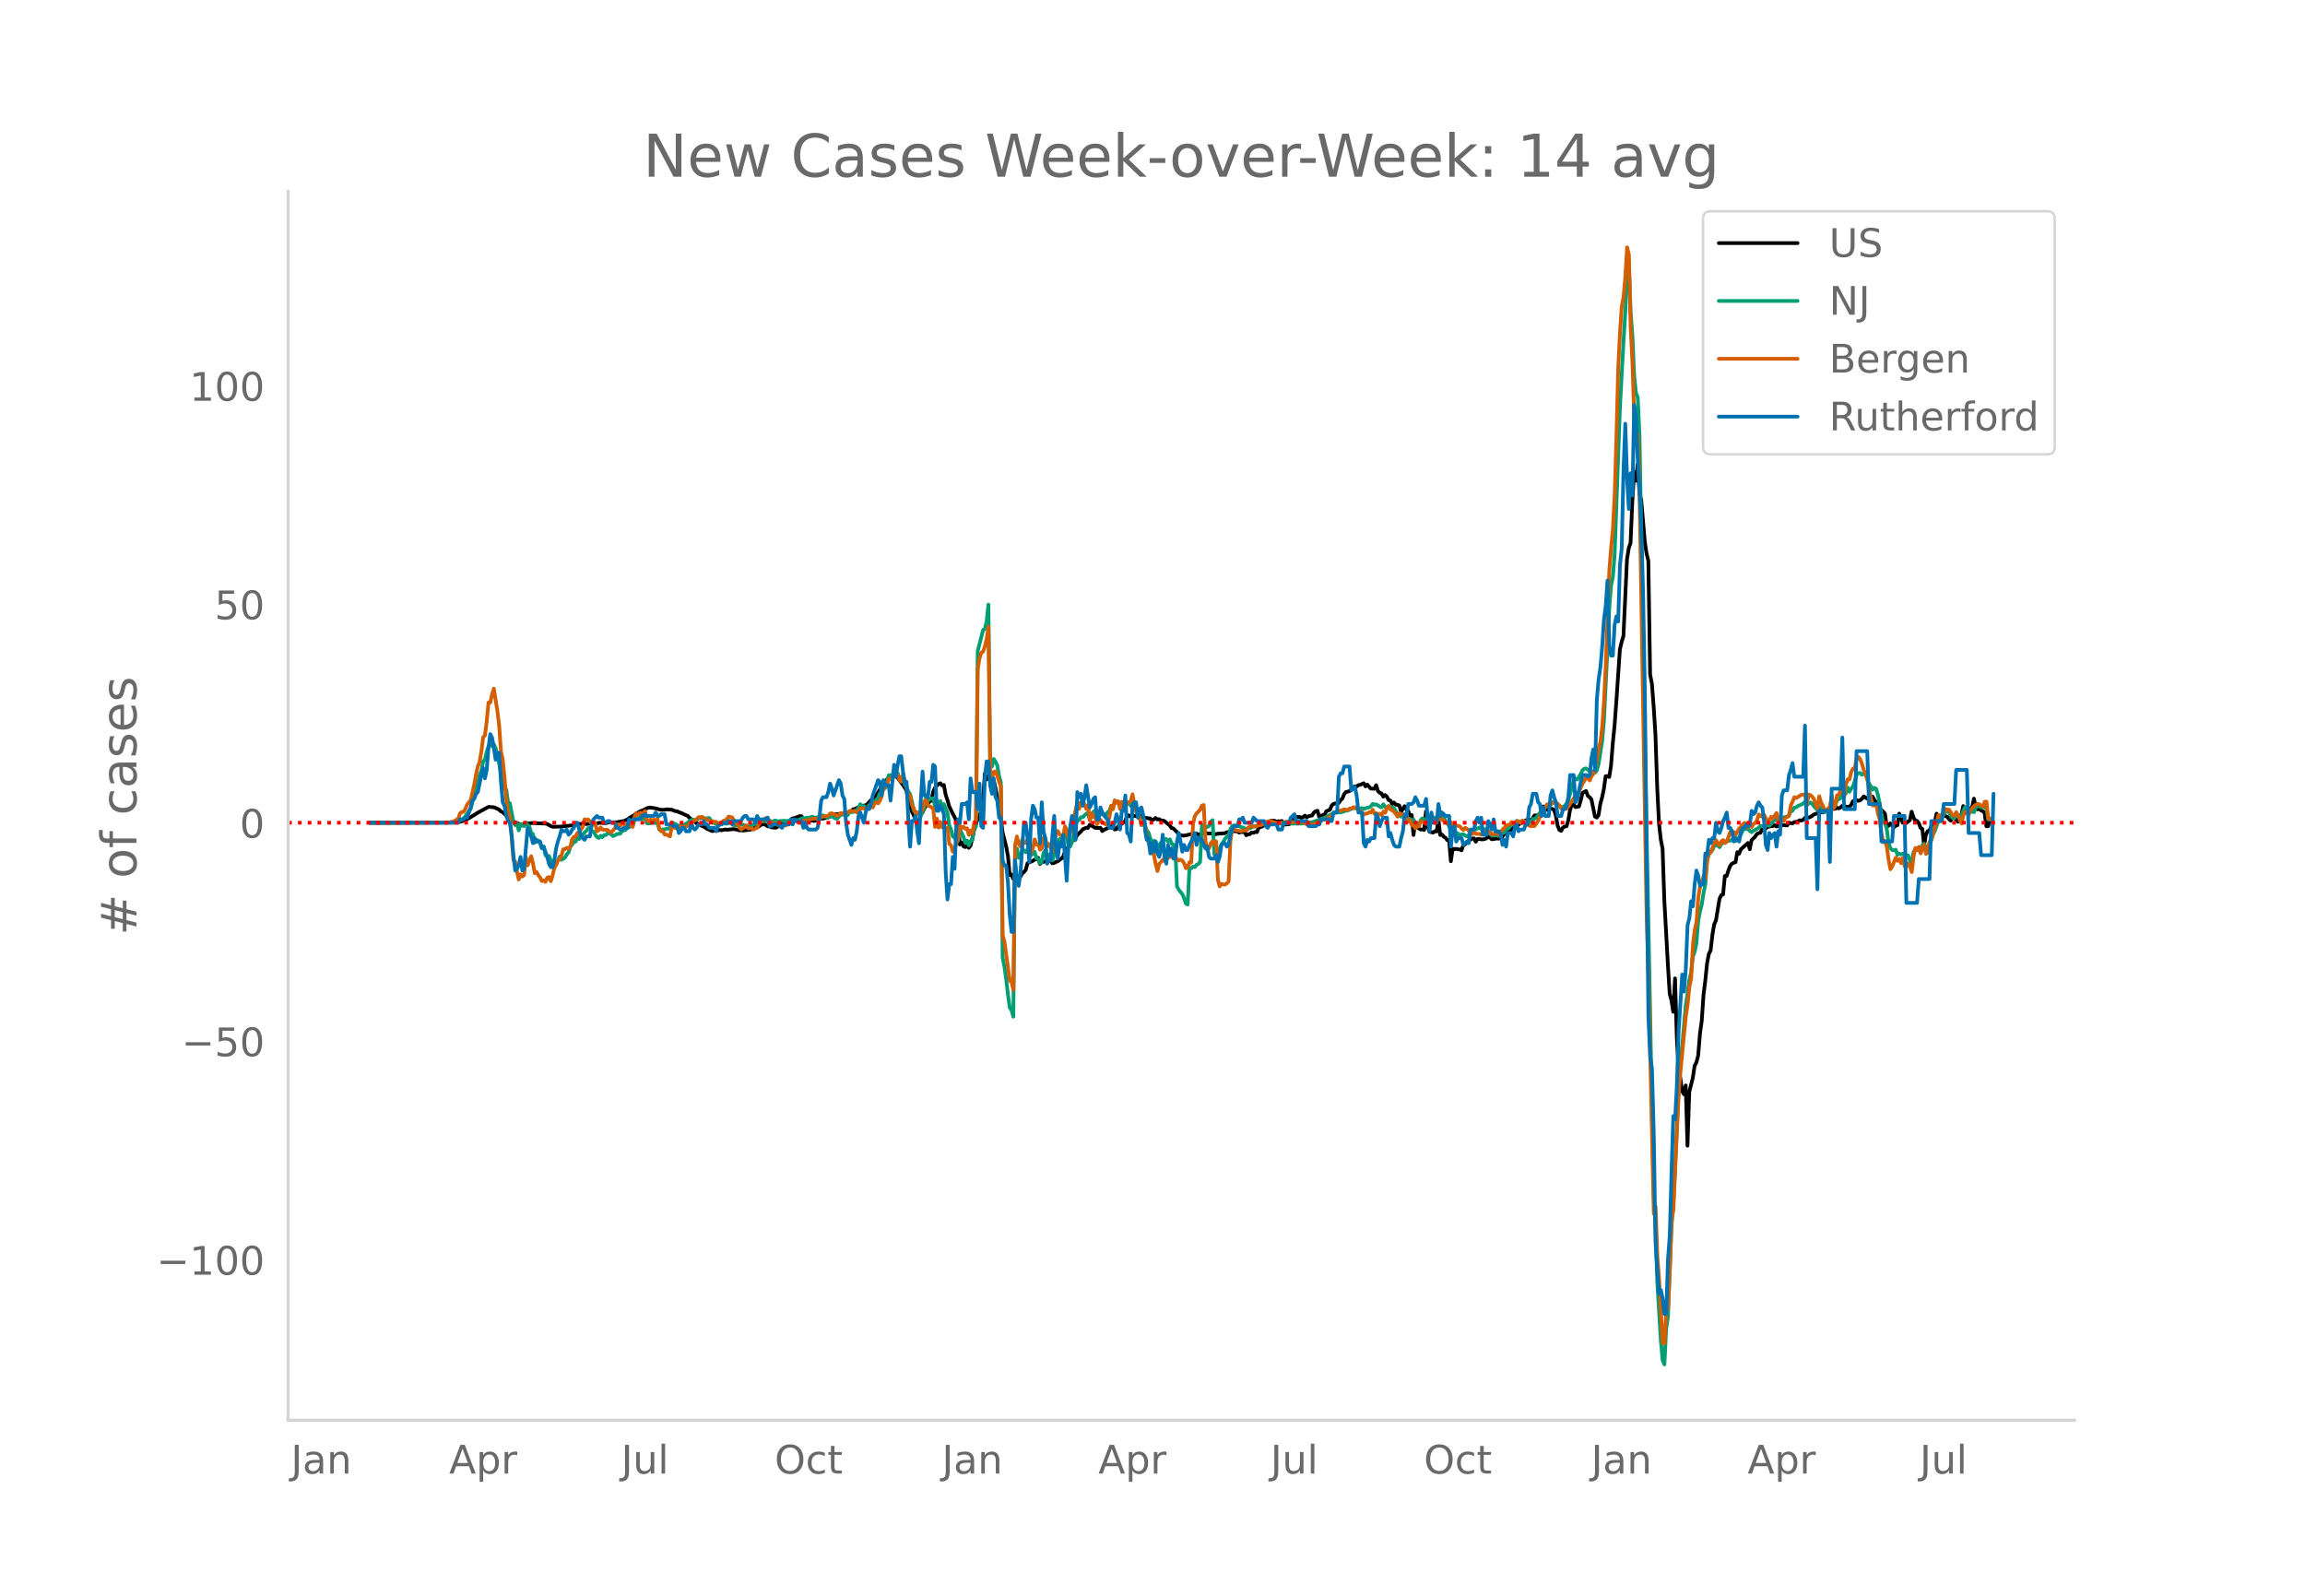 <svg height="864" viewBox="0 0 936 648" width="1248" xmlns="http://www.w3.org/2000/svg" xmlns:xlink="http://www.w3.org/1999/xlink"><defs><style>*{stroke-linecap:butt;stroke-linejoin:round}</style></defs><g id="figure_1"><path d="M0 648h936V0H0z" style="fill:#fff" id="patch_1"/><g id="axes_1"><path d="M117 576.72h725.4V77.76H117z" style="fill:none" id="patch_2"/><path clip-path="url(#p337c9a3e71)" d="m149.973 334.1 33.948-.116 2.166-.154 1.445-.33 1.445-.52 2.166-1.163 2.89-1.824 4.333-2.34 2.167.156 1.445.59.722.408.722.692.723.326 4.334 3.788 2.166.917.723.235.722.11.722-.158.723-.363 1.444-.032.722-.107 5.779.212.722.156 1.445.856.722.28 3.611-.058.723-.144.722.027.722-.21.723.015.722-.153.722-.026 2.89-.6 2.889.046 1.444-.164.722.054.723-.124 1.444.013.723-.255.722-.02 1.445.155.722-.004 1.444-.463.723.153 1.444-.062.723.035 2.166-.444.723-.046 1.444-.65 1.445-1.012 1.445-.772.722-.692.722-.288.722-.487 1.445-.555 1.445-.761.722-.243.722-.039 1.445.175 2.889.723 1.445-.013.722-.202 2.167.174 1.444.575.723.03.722.368 1.444.544 1.445.714.722.247.723.815 1.444 1.105.723.458.722.65.722.276.722.451 1.445.692.722.357.723.558.722.222.722.407.722.228.723-.222 1.444-.09.723-.137.722.093 1.445-.317.722.113 2.889-.258 1.445.256.722.29.722-.124.722.15 2.89-.313 1.444-.509.723-.578.722.062.722-.34.722-.618.723-.13.722-.246 1.445.975.722.055.722.306 1.445.185.722-.086.722-.604.723-.21.722-.726.722-.25.723.164 1.444-.445.722-1.135.723-.512.722-.054 2.167-.869.722.093.722 1.132 1.445.363.722.233.723.09.722-.092.722.202.723-.27.722-.038 1.444-.724.723.012.722-.115.722-.339 1.445-.325 1.444-.544.723-.483.722.154.722-.206.723.294.722-.272.722.254.723.008.722-.365.722-.848.722-.082.723-.91.722-.088.722-.418.723-.253 1.444-.293.722-.44.723-.075.722-.456 1.445-1.65 2.167-1.985.722-1.052.722-1.296.722-.662.723-1.034.722-1.317.722-1.06 1.445-1.315 1.444-.273.723.264.722.602 1.445 2.025.722.903 1.445 2.224.722 4.897.722 1.61.722 2.071.723 1.408.722 1.856.722.6.723.34.722-3.51.722-.315.722-1.599.723-1.166 1.444-1.663.723-.395.722-3.553.722-1.628.723-.863.722-.656.722-.321.722.885.723-.175.722 3.95.722 2.118.723 2.623 1.444 2.948 1.445 2.804.722 1.996.722 7.7.723-.816.722 1.55.722.342.723-.616.722.924.722-.967.722-2.92.723-3.414 1.444-4.486.723-1.371.722-1.703.722-3.61.722-11.732.723 2.42.722-1.327.722.502.723.172.722 1.074.722 3.025.723 4.141.722 4.807.722 3.394.722 5.716 1.445 5.71.722 3.798.723 7.794.722-.21.722 1.813.722-1.582.723 1.208.722.119.722-.638.723-1.312.722-.602.722-.862.723-2.721 2.166-.943.723-.508.722-.21.722-.537.723 2.484.722-.674 1.444-.34.723.113.722-.534.722.294.723.888.722-.137.722-.416.723-.258 1.444-1.059.722-.692.723-2.049 2.167-3.15.722-1.165.722-.512.722-.742.723-1.35 1.444-1.344.723-.898 1.444-.688.723.086.722-1.298.722.352 1.445.905 1.444.07.723-.085.722 1.335.722-.498 2.167-1.007.722-.423.723-.272.722 1.555.722-.153.723-1.135 2.889-2.11.722-2.062.722-.264.723.49.722-.386 2.167.297.722-.32.722.096.723.61.722.208.722.034.723.219.722-.033.722.8.722-.382.723-.564.722.573.722-.104.723.553.722-.043.722.29 2.167 1.745.722 1.064.723.156 1.444 1.437.723.946.722.4 1.444.151 1.445-.3 2.167-.495.722.094.722-.137.723.297.722-.02.722-.368.723-.086 2.167.13 1.444.023.722.384 1.445-.315 2.89-.201.721-.38 1.445-.22.722-.285 2.167.143.723.493.722-.228 1.444-.027.723 1.315.722-.372.722-.049.723-.677.722.13.722-.356.723.07.722-1.847 1.444-.46.723-.61 1.444.068.723-.18.722-1.618 1.444.04.723.51.722-.358.722.162.723-.239.722 1.49 2.167-.186 1.444-.52.723-2.081.722-.371.722.081.723-.06.722.451.722-.404.722-.565.723.705.722-.488 1.445-.277.722-1.2.722-.5.723-.227.722 2.451.722-.44 1.445-.47.722-1.341 1.445-.59.722-1.746.722-.616.722-.207 1.445-.205.722-1.112.723-.67.722-1.776.722-.878 1.445-.347.722-.745.722-.94.723-.219.722.031.722-.573.723-.126 1.444-.656.722 1.271.723-.697 1.444 1.607 1.445.067.722-1.457.723 2.367.722.708.722.295.722 1.293.723-.663.722.634.722 1.385.723.227.722 1.426.722-.629.722.878.723.07.722.239.722 2.57 1.445-2.274.722 1.279.723.643.722 1.884.722-.213.722 8.113.723-5.213 1.444 2.559.723.443.722-.078.722.25.722-7.486.723 6.12.722 2.088 1.445.33.722-.519.722.072.723-4.886.722 6.318.722-.159.722.846.723.454.722.945.722.033.723 8.552.722-5.09.722.193.722-.156.723.187.722.063.722.34.723-2.117.722-.308 1.445-1.404.722-.543.722-.375.722-.113.723 1.377.722-1.144.722.016.723.185.722.005.722-.138.722-.29.723-.79.722.508.722.671 2.167-.33.723.087.722-1.256.722.356.722-1.055.723-.798.722-.61 1.445-.234 1.444-1.47.722-.395.723-.152.722-.552 1.445-.56.722-.709.722-.089.723-.243.722.878.722-1.397.722-1.153.723.01.722-.122.722-.695.723-.965.722-1.883.722.492.722.883.723-.176.722-.324.722.145.723.335.722 2.353.722 4.082.723 1.77.722.346.722-1.361.722-.348.723-.16.722-2.401.722-4.303.723-2.078.722-.11.722 1.125 1.445-.255.722-2.48.722-3.087 1.445-.725.722 2.007.723.527.722.896 1.444 6.978.723.391.722-.984.722-4.591.723-2.623.722-3.425.722-5.179.722-.037.723.368.722-4.459.722-9.082.723-7.275.722-9.621 1.445-21.378.722-3.066.722-2.348 1.445-31.201.722-4.502.722-2.135.723-17.023.722-11.643.722 3.42.722-6.736.723 11.864.722 2.671 1.445 16.958.722 4.855.722 2.875.723 46.237.722 3.735.722 9.397.722 11.402.723 21.688.722 14.328.722 6.45.723 3.666.722 21.298 1.444 25.95.723 11.689.722 2.79.722 4.553.723-13.583.722 24.057.722 12.786.723 3.743.722 5.205.722 1.256.722-3.582.723 24.482.722-21.841 1.445-5.725.722-4.88.722-1.37.722-2.755.723-8.82.722-5.233.722-10.59.723-5.727.722-7.051.722-3.885.723-1.443.722-6.301.722-4.23.722-1.623 1.445-8.794.722-1.5.723-.27.722-7.49.722.022.722-2.27.723-1.855.722-.92.722-.353.723-.228.722-4.09.722.663.723-1.784 2.889-2.6.722 2.554.722-3.626 1.445-1.45.722-1.1.722-.38.723-.145.722-1.616.722.508 1.445-1.29.722-.097.723-.217.722-.001.722-.39.722.557.723-.258.722-.086.722-.255 2.167.161.722-1.081 1.445.295.722-.556 1.445-.224.722-.496.723.07.722-.24.722-.84.722-.185.723.075.722-.219.722-.436.723-.607 2.166-.687.723-.227.722.083 1.445-.467.722-.656.722.288.723-.395.722-.232.722.004.722-.43.723.244.722-.328.722-.698.723.274h.722l.722.18.722-.087.723-.76.722-1.467 1.445-.508.722.336.722-.18.723-.615.722-.996.722.39.722.543.723-.47 1.444-.4.723 1.304.722 1.005.722 1.582 2.89 2.998.722 5.325.722-.368.722-.941 1.445 1.596.722-.682.722-.188.723-4.707.722 1.461.722 2.266.723-.11.722.195 1.444-1.163.723-3.439.722 2.218.722 1.5.723.01.722.88.722 1.95.723.434.722 6.802.722-4.398.722-1.5.723-.23 1.444-3.335.723-.067.722-3.465.722 3.091.722-1.26.723-.8.722-.626.722.57.723.293.722.98.722.607.723-1.759.722.44 1.444 1.732.723-.466.722-2.38.722-3.507.723 2.88.722-.478.722-.197.722-1.267.723-.416.722-3.541.722 3.166.723 1.192.722-.348.722.772.723.311.722.625.722 5.5h.722l.723-2.741.722.947h0" style="fill:none;stroke:#000;stroke-linecap:round;stroke-width:1.5" id="line2d_1"/><path clip-path="url(#p337c9a3e71)" d="m149.973 334.1 33.225-.101 1.445-.135 1.444-.34.723-.429.722-.197.722-.592.723-.789 1.444-2.257.722-.8.723-3.084 2.167-7.515.722-3.206.722-1.628.723-3.826.722-.798.722-3.162.722-2.162.723-.804.722.737.722-.752.723 1.579.722 2.727 1.444 7.216.723 1.949.722 4.525.722.45.723 5.203.722.234 1.445 7.573.722 1.337.722-.622.722 2.747.723-2.583.722.597.722.284.723-1.485.722.977.722.719.722 2.607.723.364.722 3.471.722-1.058.723.27.722.957.722 1.992.723-.45.722 3.4.722.686.722-.32 1.445 3.545.722-1.774.723.875.722-.842.722-1.62.722 1.354 1.445-.912.722-1.308.723-.742.722-2.397.722-.817.723-1.091.722-.139.722-1.976.722.935.723-1.747.722.06.722-1.02.723-.571.722-1.179.722.016.722 1.08.723.316.722 1.298.722.933.723.384.722-.845.722.53.723-.895.722.037.722-.783.722.151.723.343.722.706.722-.311.723-.505 1.444-.196.722-.94.723-.377.722-.148.722-.854.723-.272.722-.462.722.208.723-2.492.722-.652 1.444-.09.723.103.722-.074.722-.537.723 2.372.722.061 1.444-.19.723-.096.722.176.722-.156.723 2.786.722.039.722-.127.723.044.722-.282 1.444-.122.723-2.454.722.437.722.1.723.613.722.233 1.444.025.723-.31.722-.623.722-.3.723-.807.722-.363.722-.091 1.445.11.722-.77.722.108.723-.266.722.202 1.445.09.722-.216.722 1.053.722.358.723.732.722.393.722.145.723-.033.722-.456 2.167.164.722-.341 1.445.036.722 1.036.722-.072.723-.36.722-.16 1.444.283.723.281 1.444.31.723.128.722-.676 1.445-.301.722-.288.722-.895.722-.53.723.393.722.164.722-.1.723.035.722-.149.722.23.722.061.723-.434 1.444.399.723-.187.722.015.722-.105.723.111.722-.051 1.444-.301 1.445-.057.722.072.723-.051.722-.236.722-.37.722-.235.723.185.722-.342.722.136 1.445-.52.722.326.723.151.722-.26.722.309.722-.983.723-.092.722.531.722.171.723.299.722-.47.722-.185.722.538.723.352.722.181.722-.85.723-1.1.722.246.722-.413.723.703.722-.157.722-1.51.722.387.723-.094 1.444-.728.723-1.02.722-1.407.722.879.722-.128.723.814.722-.252.722-.973.723-.316.722.072.722-1.233.723-.594.722-.95.722-1.847.722.026.723-1.63.722-.435 1.445-5.148 1.444-.116 1.445-.705.722-.063.722 2.174.723 1.198.722-.959.722 2.432.723.88.722 1.768.722 1.095.722 2.88.723 3.787.722.787.722-.117.723 1.063.722.528 1.444-3.631.723-3.94.722 1.411.722-.886.723-.221.722-.052.722 3.542.723-2.544.722 2.493.722-2.32.722 2.627.723-1.419 1.444 3.578.723 5.095.722 1.67.722 2.854.722.332.723 1.501.722-.174.722-4.533 1.445 2.978.722 2.371.723-.804.722 1.896.722-1.794.722-.278.723-5.081.722-.47.722-71.312 2.167-8.461.722-.508.723-2.986.722-6.893.722 64.68.723 1.045.722-3.02.722 1.11.723 1.566.722 4.173.722 2.654.722 71.107.723 3.662.722 5.099.722 6.317.723 5.258.722 1.072.722 2.625.722-65.704.723-2.607.722 3.789.722-.122.723-3.484 1.444 1.336.723-1.222.722 2.379.722.085.722-.837.723-.581.722 2.73.722.131.723 1.775.722-.397.722-3.835.722-.955.723 3.256.722-1.6.722 1.685.723.696.722-2.4.722-3.194 1.445-3.066 1.444.422.723-3.158.722 1.288.722 4.352.723.097.722-1.882.722-2.869.722-3.6.723-2.217.722-.107.722-1.19.723.003 1.444-1.4.723-.381.722 2.988.722-1.872.722-1.534.723-.46.722.435.722 1.587.723-.615.722-.11.722.77.722.052.723-1.484.722-.495.722-2.076.723.288.722-1.661.722-.355.723.428.722 1.64.722-.984.722.554.723-.68.722.063.722-.683.723 1.377.722-1.436 1.445 3.58.722.902.722 1.597.722 3.207.723-1.126.722 1.067.722 2.202.723.86.722 2.399.722 1.177.722-.245.723.357.722 2.965.722-1.795 1.445-1.442.722-.709.722-.065.723.943.722-.84.722 1.729.723.418.722 1.485.722 15.458.723 1.366 1.444 1.795.722 1.663.723 2.164.722.368.722-14.67.723.007.722-.722.722.204.722-.937.723-.286.722-.85.722-14.78.723-.387.722.969.722-.002.723-.475.722-1.698.722-.608.722 13.973.723-1.718.722.656.722-1.376.723-1.739.722-.957.722-1.272.722-.835.723-.266.722-2.846.722-1.167.723-.368.722.17.722-.022.723.144.722.45.722.114 1.445.782.722-.53.722.099 1.445-.785.722.057.723-.325.722-.524 2.167.007 1.444-.722 1.445.037.722.206 1.445.181.722.079.722-.106.723.039 2.167-.354 1.444.112.722.246.723-.072 1.444.053 4.334-.27 1.445-.368.722-.175 1.445-.53 2.166-.841 1.445-.487.722-.52 2.89-1.356.722.004.722-.114.722.104 2.167-.71.723-.118 1.444-.638.722-.32.723.075.722-.127.722.268 1.445-.168.722.322 1.445-.552.722-.081.722-.411.723-1.005.722.324.722-.123 1.445.882.722.316.722-1.24.723 1.088.722.093.722-.48.723.399.722.028.722.508.722 1.208.723 1.782.722-.421.722.797.723-.112.722-.256.722-.456.723 2.787.722-1.028.722.445.722-.175.723 2.583.722-1.112.722.52.723-1.823.722-.67 1.444.794.723-2.016.722 1.988.722-.371.723-.81.722.265.722-.283.723.521.722-2.713.722 1.626.722.533.723 1.523.722.906.722 1.33.723.083.722 2.798.722-1.24.722.96.723.39.722.61.722-.402.723-.013.722.524.722.315.723-.633 1.444-.88.722-1.11.723-.245 1.444-.74.723.716.722-.11.722.11.722 1.257.723.391.722.234.722.706 1.445-.312.722.292.723.126.722-.668 1.444-.756.723-1.319.722-.122.722-.665.723-1.377.722-.093.722-.208.722-.926 1.445.763.722-.692 1.445.464.722-.02.723-.224.722.254.722-1.193.722-.207.723-.495 1.444-1.663.723-.43.722-1.585 1.444-1.037 1.445-.485.722-.93.723.114.722-.085 2.167 2.117.722-.269.722-.48.723-.955.722-1.371 2.167-7.834.722-.81.722.289 1.445-2.265.722-1.562.723-.558.722-.113.722.582.723.234.722.356.722.007.722.55.723-.891.722-2.677 1.445-9.227.722-8.343 1.444-28.95.723-16.631.722-9.23.722-3.349.723-8.98 2.167-60.12 1.444-26.615.722-11.694.723-14.674.722-5.558.722 19.707.723 9.713.722 16.45.722 6.78.722 1.89.723 15.618 2.889 161.4 1.445 73.275.722 40.906.722 33.067.722 12.396.723 22.778 1.444 23.625.723 7.915.722 1.705.722-14.588.722-4.626 1.445-36.934.722-8.634 2.167-46.302.723-12.533.722-5.894 1.444-16.288.723-4.709.722-5.5.722-3.03.723-6.61.722-1.884.722-3.535.722-9.068.723-3.862.722-2.77.722-4.707.723-3.375.722-9.737.722-2.6 1.445-1.678.722-1.677.722-.48.723.392.722.62.722-1.267.723-.762.722-.144.722-.35.722-.14.723.03.722-.392.722-.744.723 1.234.722-.815.722-.64.723-1.23.722-1.559.722-.979.722.405.723-.118.722.83.722.54.723-.65.722-.25 1.444-.922.723-.758.722.137 1.445-.054.722-.381.722.22 2.167-2.305.722-.875.723.79.722-.447.722-.082.723-.416.722-.243.722-.063.722-.675.723-1.388.722-.39.722-1.21.723-.137.722-.52 2.167-.98.722-.861.722 1.118.723-.19.722-.539.722.413.723 1.096 1.444 1.562.722-1.133.723-.074.722 1.962.722-.013 1.445-1.381.722.368.723-1.153.722-.004.722-.224.722-2.602.723-.118.722-.488.722-1.587.723.377.722-.776.722-2.276.722 1.705.723-1.202.722-.974.722-2.09.723-2.65.722-.658.722-.076.723.74.722-.44.722.184 1.445 3.907.722.9.722 1.513.723-.728.722.35.722 2.544.722 3.356.723 4.51.722 3.392.722.113.723 2.46.722 5.602.722 2.107.723.804.722.116.722-.263.722 2.1.723-.506.722.34.722-.301.723.67.722.205.722-.173.722 1.932.723 1.256.722-4.475.722-1.207 1.445-.608.722 1.37.723-2.38.722-.673.722 2.192.722-.758 1.445-2.76.722-2.412.723-1.416 1.444-4.035.722-.05.723-1.755.722-.73.722-1.424 1.445.294.722 1.66.723.788.722.017.722-1.499.722.623 1.445-.009.722-2.096.723-1.49.722.485.722 1.193.722.355.723-.25.722.296.722-1.886 1.445-.817.722.741 1.445-.14.722.592.722 4.478.723-.217.722.39h0" style="fill:none;stroke:#009e73;stroke-linecap:round;stroke-width:1.5" id="line2d_2"/><path clip-path="url(#p337c9a3e71)" d="m149.973 334.1 30.336-.095 2.167-.095.722-.19h.723l2.166-1.265.723-2.19.722-.543.722-.082.723-1.264.722-1.659 1.444-1.808 1.445-6.43.722-4.066.723-3.209.722-1.808.722-4.269.723-5.738.722-.76.722-5.806.722-7.546.723-.027.722-3.25.722-2.379 1.445 9.136.722 5.928.722 10.51.723 3.277.722 7.178.722 9.137.723 5.248.722 1.713.722 8.144.723 9.449.722.571.722 4.052.722 3.167.723-2.066.722.843.722-.571.723-7.274.722 3.317 1.444-3.711.723 2.936.722 3.957.722-.503.723 1.319.722.951.722 1.441.723-.271.722.584.722-1.672.722-.272.723 1.686.722-2.216.722-3.195.723-1.129.722-1.822.722-.543.722-1.482.723-2.543.722-.081.722-.558.723.422.722-.98.722-2.854.723-1.02.722-.177.722-1.455.722.041.723-1.55.722-.884.722-3.113.723.272.722-.231 1.444 1.78.723.422.722-.625.722 3.236.723-.476.722-1.047.722.843 2.167.15.722.68.723.353 1.444-1.74.723-.966.722-.666.722.68.722-.98.723-.054.722 1.007.722-.571.723-.014.722.34.722.68.723-3.97.722-1.496.722.693.722-.978 1.445.163.722-.83.723 3.74.722.448.722-.707.722.231.723-.163.722.081.722-.448.723 3.929.722 1.101.722-.108.723 1.414.722.054.722.285.722.463.723-3.794.722.014.722.354.723.095 1.444-.735 1.445.272.722-.204.722-.367.723-.979.722-.135 1.445-1.197.722-.19.722-.966.722.014.723-.218.722.775.722.082.723.571.722.027.722.653.722-.245.723.231h.722l.722.83.723-.082.722-.326.722-.843.723-.177.722-.53.722-1.006 1.445.34.722 1.305 1.445 1.7.722 1.1.722.762 1.445-.925.722-.72.722 1.278.723-.095.722.068.722.462.723-.476.722-.258 1.444-2.815.723.204.722-.829.722-.557.723.734.722.49.722 1.019.722-.055.723.068.722.395.722.217.723.626 1.444-.476.723.095.722-.802.722.054.722-.204.723-1.183.722.123.722.245 1.445.122.722-.3 2.167-.203.722-.082.723-.353 2.167-.34.722.421.722-.285.722-.585.723-.313 1.444-.203.723-.055.722-.938.722-.109 1.445.612.722.449.722-.462.723-.707.722.285.722-.53 1.445.23.722-.842.722.054 1.445-.054.722.612.723-.136.722-1.618.722.163.722-.109.723.395.722-.408.722-.898.723.463.722.122.722-1.659.723-.408.722.395.722-1.074.722-1.754.723-3.698.722-.245.722-.965.723-2.053.722-.272.722-.843.722.176.723-.897.722.204.722 1.972.723.652.722-3.032 1.445 5.058.722 4.473.722-.925.722 3.889.723 1.305.722 2.121.722-.408.723.558.722-.68.722-1.06.722-3.345.723-.558.722 2.203 1.445.802.722.68.722 7.287.723-3.399.722 3.685.722-2.284.722 2.148.723-1.115.722 1.917.722-.557.723 6.512.722.585.722 2.596.722-1.1 1.445-4.447.722-5.085.723.966.722-.435.722.788.723-.177.722 2.679.722-1.808.722 1.02.723-4.256.722-1.02.722-61.358.723-4.365.722-2.23.722-.435.722-2.202.723-2.828.722-5.071.722 57.891.723 3.508.722-2.447.722-.15.723 1.754.722 2.474.722 1.7.722 60.584.723 2.542 2.167 15.88.722.53.722 3.114.722-58.721.723-3.494.722 2.91.722 1.141.723-2.814.722 1.237.722.19.723-1.332.722 3.93.722 1.305.722-1.836.723-3.562.722 2.134.722-.135.723 2.216.722-.544.722-4.256.722.218.723 3.222.722-1.006 1.445 3.127.722-4.731.722-2.624.723-1.006.722 1.481.722.354.722.53.723-4.282.722 1.468.722 3.059.723-1.727.722-4.65.722-1.985.722-2.624.723-3.399.722 2.774.722-2.706.723.925.722-.177.722 2.012.723-1.522.722 6.172.722-2.841.722 1.373.723-.095.722 3.113.722-1.319.723-.435.722 1.006.722.367.722.504.723-.911.722-2.04.722-4.677.723 1.441.722-3.657.722 1.074.723-.68.722 3.114.722-2.896.722 1.808.723-1.659.722.789.722-.843.723-.435.722-2.733.722 4.174.722 2.502.723 1.971.722.83.722 2.923.723-.041.722.204.722 4.446.723 2.474.722 2.991.722 1.373.722.68.723 3.753.722 2.923.722-2.978.723-.72.722-.952.722.558.722-1.292.723.068.722-.884.722.503.723-.57.722.393.722 1.06.723.477.722-.3.722.409.722 1.074.723 1.971.722-.34.722-2.094.723.164.722-15.717.722-3.127.722-1.143 1.445-1.468.722-1.645.723-.286.722 14.603.722 3.82.723-.884.722-2.026.722-.815.722 1.047.723-1.007.722 15.677.722 2.637.723-1.033.722.258.722.041.722-.517.723-.72.722-16.438.722-4.962.723.367 2.889.625.722-.285 1.445-.041.722-1.142.722-.408.723-.177.722.136 1.445-.122.722-.585.722.163 1.445-.503.722-.68.722-.353.723-.177.722.041.722.38 1.445.395.722.122 1.445-.312.722.095.722-.435 1.445-.04.722.19 2.167-.041.722-.068.723.122.722-.095.722.204 1.445.856.722.055.722.176.723-.271.722-.028 2.89-1.4.721-.408 1.445-.503 1.445-.707.722-.598.722-.762.722-.516.723-.095.722-.503.722-.041 1.445-.544.722.217.723.014.722-.53.722.04.722-.584.723.027.722.544.722.354 1.445 1.169.722.884.722-.408.723-.041.722-.503.722.095.723-1.101.722 1.658.722-.272.723.53.722-.326.722.64.722-1.523.723.516.722-1.971.722-.775.723 1.387.722.394.722.571.722.857.723 1.114.722-1.427.722.517.723-.028.722.68.722-.802.723 3.045.722-.489.722 1.999.722-.014.723 1.292.722-1.088.722.285.723-2.161 1.444.49.722.625.723-2.094.722 1.033h.722l.723-.49.722-.054.722-.408.723.286.722-.952.722 1.047.722.326.723.626 1.444.748.723-.735.722 2.325.722-1.047 1.445.19.722.218.722.911.723.53.722-.856 1.445 1.101.722 1.333.722.081.722-.734.723.653 1.444.027.723.34.722-.694.722-.516.722.19.723-.653.722.857.722.625.723-.027.722-.83.722.721.723.395 1.444-2.203.722-.625.723-1.034 1.444-.299.723-1.033.722.83.722-.137.722-1.06h.723l.722.707.722-.897.723.108.722.435 1.445 1.469.722.272.722-.177.722.04 1.445-2.175.722-1.631 1.445-2.529 1.444-2.474 1.445-.096.722-.557 1.445.109.722.394.723.639.722 1.237.722-.109.722.245.723-.095.722-.843 2.89-4.46.721-.611.723-1.142 1.444-3.209.723-1.02.722-1.522.722.367.723 1.006.722-1.713.722-.952.722-1.944 1.445-8.226.722-2.977.723-5.969.722-10.197.722-14.561 1.445-38.803.722-9.096.722-7.573.723-13.99.722-23.453.722-28.32.723-14.045.722-10.836.722-3.711.722-8.185.723-11.951.722 2.978.722 29.666.723 14.235.722 22.148.722 5.343.722 1.74.723 23.82 2.167 131.106.722 41.196.722 23.983 2.167 96.205.722-2.923.723 20.244.722 9.667 1.445 25.533.722.136.722-12.998.722-1.142.723-16.138.722-19.905.722-4.092 1.445-32.263.722-15.16.723-8.85 2.166-22.23.723-4.759.722-7.124.722-3.752.723-13.556.722-5.873.722-3.209.722-9.98.723-4.445.722-1.237.722-3.087.723 1.007.722-7.356.722-3.67.723.448.722-1.74.722-2.121.722-1.115.723 1.25.722.952.722-1.754.723-.489.722 1.224.722-.571 1.445-3.998.722-.081.722.204.723 1.047 1.444-2.543.723-.666.722-.992.722-.612.722 2.04.723-2 .722.558.722 1.088.723-1.21.722-.45.722-1.046.722-2.42.723.666.722.204.722-.707.723 1.51.722.774.722-.04.723-1.455.722.72.722-1.237.722-1.006.723 2.46.722-.665.722.91.723.585.722-1.4.722-.245.722-.49.723-4.255.722-1.496.722-1.808.723.327 2.167-1.32 1.444-.094.722 4.418.723-4.446.722.204.722.707.723.925.722 2.243.722 1.618.722-4.976.723 2.529.722 1.196.722 2.026.723.231.722-.775.722-1.142.723-4.323.722 5.22.722-1.182.722-4.188.723-.109.722-2.053.722-1.577.723 4.446.722-5.044.722-2.162.722.041.723-3.045.722-1.36.722-.163.723-4.025.722-.49.722.925.723 1.85.722 2.474 1.444 3.562.723 4.473 1.444 6.363.723.04.722-.611.722 3.93.722 2.46.723 5.82.722 3.303.722-.503.723 2.434.722 5.288.722 3.78.723-1.128 1.444-3.549.722 1.265.723-.721.722 1.659.722-2.08.723 3.371.722.15.722-1.346.722 1.237.723 2.298.722-6.146.722-3.643.723.897.722-1.332.722 2.624.723-1.89.722-1.577.722 3.698.722-.626.723-4.364.722-.979 2.167-7.151.722-2.679.722.816.723-1.115.722-.53.722-1.618.723.245.722.027 1.445 2.284.722.231.722-1.495.722 1.25.723 2.013.722 1.305.722-3.331.723-1.387.722.163.722 1.101.722-1.985 1.445-1.563.722-.598.723-.3.722.11.722.57.723.395.722-1.958.722-.082.722 6.92.723.286.722-.462h0" style="fill:none;stroke:#d55e00;stroke-linecap:round;stroke-width:1.5" id="line2d_3"/><path clip-path="url(#p337c9a3e71)" d="M149.973 334.1h36.114l.723-1.385h1.444l.723-.692h.722l1.444-4.155.723-2.77.722-.693.722-2.077.723-.692 1.444-6.925.723-2.77.722 4.155.722-3.462.722-9.002.723-5.54.722 1.385.722 4.155.723 4.847.722-2.77h.722l.722 11.772.723 8.31.722 1.384.722 4.155.723 2.077.722.693.722 4.847.723 8.31.722 6.232.722-.693.722-1.384.723-3.463.722 5.54.722-.693 1.445-16.619.722 2.078.722 1.385.723 2.77.722-2.078.722 1.385h1.445l.722 2.77.723-.693 1.444 4.155.722 2.77.723 1.385h.722l.722-2.77.723-4.847.722-2.77.722-2.077.722-2.77.723.692h.722l.722-.692.723 2.077.722-.692.722-1.385.723-.693.722-2.077h.722l1.445 5.54 1.444 1.385.723-1.385h1.444l.722-4.848.723-2.077 1.444-1.385.723.693h1.444l.723 2.077h.722l.722-.693h.722l.723.693h1.444l.723 2.077h.722l.722.693h.722l.723-.693h1.444l.723-3.462.722.692h.722l.723-.692h2.166l.723-1.385h.722l.722-.692.723.692h2.889l.722-1.385.722 1.385h.723l.722-.692h1.445l.722 4.154h2.167l.722.693h1.445l.722 2.77.722-.693.722-1.385h.723l.722 1.385h1.445l.722-3.462.722 2.077.723.693.722-.693.722-1.385h1.445l.722-1.385.722 1.385h.723l.722 1.385h2.167l.722 1.385.722-2.077.723-.693h.722l.722-.692h1.445l.722-.693h.722l.723 1.385.722-1.385h2.89l.721-1.384.723-.693h.722l.722 1.385h2.167l.723 1.385.722-2.77.722 1.385h2.89l.722-.692.722 3.462h.722l.722-.693h2.167l1.445 1.385.722-1.385h2.167l.722-2.077.723 2.077.722-2.077.722.692h2.167l.722 2.77.723-2.077.722 2.077.722.693h2.89l.722-.693.722-4.154.722-6.925.723-1.385h1.444l.723-2.077.722-3.463.722 2.078.722 2.77 2.167-6.233.723 1.385.722 4.848.722 1.384.723 9.695.722 4.847 1.444 4.155.723-2.77.722.693.722-3.463.723-6.232.722-1.385 1.444 4.155.723-4.155.722-2.077.722.692.723-2.077.722-3.462 2.167-6.233.722.693.722 5.54.723-6.233.722 2.078h1.445l.722 6.232 1.444-14.542.723 4.847.722-4.847.722-3.462h.723l.722 6.232.722 4.847.723-.692.722 15.234.722 11.08.722-10.388h.723l.722-2.077.722 6.232.723 4.848.722-17.312.722-11.772.722 9.695h.723l.722.692.722-6.232h.723l.722-6.925.722.693.723 18.004h.722l.722-2.078.722 1.385.723 2.078.722 23.543.722 11.08.723-6.232h.722l.722-11.08.722 4.847.723-18.004.722-2.077.722 1.385.723-7.617h1.444l.723-.693.722 6.925.722-16.62.722 5.54h1.445l.722 6.925.723-10.387.722 17.312.722.692.722-20.081.723-6.925h.722l.722 9.695.723 3.462.722-6.232.722 7.617.723 1.385.722 6.925h.722l.722 17.311.723 2.078h.722l.722 6.924.723 13.157.722 6.925h.722l.722-29.084.723 6.925.722 3.462.722-4.847 1.445-20.774h.722l.723 6.232.722 9.695.722-17.312.722-5.54.723 1.385.722 3.463h.722l.723 10.387.722-16.62.722 11.772.722 2.77.723 10.387.722-1.385h.722l.723-10.387.722-7.617.722 13.85.723 3.462.722-6.232.722 1.384.722-4.847.723 8.31.722 10.387.722-13.85.723-8.31.722-4.154 1.444 9.695.723-19.39.722 2.078.722-1.385.723 4.847.722-3.462.722-4.847 1.445 9.002.722-1.385.722-2.078.723-.692.722 9.002h.722l.723-4.847.722 2.077.722.693.722 1.385.723.692.722 3.462h1.445l.722-2.077.722-3.462.723 2.077.722 4.155.722-7.617h.722l.723-6.232.722 15.234.722.692.723 2.77.722-14.542.722-1.385h.722l.723 6.233.722-3.463.722-.692 1.445 6.232v2.77l.722 4.155.723-.693.722 6.232.722-4.154.722 3.462.723-4.155.722 4.847.722 1.385.723-2.77.722-6.232.722 9.002.722 2.77.723-7.617.722 4.155.722-2.77.723 4.155h.722l.722-6.925.723-3.462.722 3.462.722 4.155.722-2.77.723 2.077h.722l.722-2.077 1.445-2.77.722-2.077.722 4.847.723-2.77h.722l.722.693.723 2.077.722 1.385.722-.693.723 4.155.722.693h1.444l.723-1.385.722 2.77.722-2.078.723-4.847.722-.692h.722l.722 1.384.723-.692.722-4.155.722-2.077.723-1.385h1.444l.723-2.77h.722l.722-.692.722 2.077h2.89l.722-2.077 1.445 1.384h2.889l.722 2.078.722.692.723-1.385h2.889l.722 2.078h1.445l.722-2.77h2.167l.722-2.077 1.445-1.385.722 2.77h4.334l.722 2.077h2.89l.722-.693h.722l.722-2.077h2.89l.722.692h.722l.722-3.462h1.445l.722-14.542.722-1.385h.723l.722-2.77h2.167l.722 9.695 1.445-1.385.722 3.463.722 6.924h1.445l.722 12.465.722 1.384.723-2.77.722.693.722-1.385h1.445l.722-9.694.723 1.385.722 3.462.722-2.078.722-1.384h1.445l.722 7.617.723-1.385.722 2.77.722 2.077.722.692h1.445l.722-3.462.723-2.77.722-6.924.722.692.723-4.847h1.444l.722-.693.723-2.077.722 1.385.722 2.077h2.167l.722-2.77.723 8.31.722 4.847.722-7.617.723 4.155h1.444l.723-7.617.722 4.847.722-1.385 1.445 1.385h1.444l.723 12.464.722-7.617.722-.692.722 6.232.723-1.385h1.444l.723 2.77 1.444-1.385.723.693.722-5.54h1.444l.723-3.463.722-1.384.722 2.077.723-2.077.722 6.924h1.444l.723-5.54.722 1.385.722 2.078.723-4.155.722 4.847h1.445l.722 1.385.722 4.155.722-2.077.723 2.77.722-5.54h1.445l.722 1.385.722-4.155.722-.693.723 2.77.722-.692h1.445l.722-2.078h.722l.723-6.924.722-1.385.722-4.155h1.445l.722 3.462.722.693.723 4.847.722-3.462.722 3.462h1.445l.722-8.31.722-2.077.723 2.77.722 2.077.722 5.54h1.445l.722-2.77h.722l.723-1.385.722-3.462.722-9.002h1.445l.722 11.08.722-1.386 1.445-6.924.722-2.77h1.445l.722.692.723-.692.722-6.925.722-3.462.722 8.31.723-28.391.722-8.31.722-4.847.723-8.31.722-11.08.722-5.539.722-10.387.723 26.314.722 4.154h.722l.723-12.464.722-3.462.722 2.077.723-22.851.722-6.925.722-31.853.722-18.697.723 22.16.722 12.464.722-14.542.723 9.002.722-36.7.722 4.847.722 18.004.723 11.079.722 16.62.722 25.62.723 40.163 1.444 132.26.723 15.928.722 4.847.722 26.313.722 44.318.723 11.772.722 9.002.722-1.385.723 3.462.722 6.233h.722l.722-22.16.723-9.694.722-26.313.722-22.16.723 1.386.722-13.85.722-22.158 1.445-22.852.722 6.925.722-9.002.723-18.004.722-2.77.722-6.925.723 2.078.722-9.002.722-5.54.722 2.077.723 4.155.722-.692h.722l.723-12.465.722.693.722-6.232.723 1.385.722-2.078h.722l.722-6.232.723 3.462.722.693.722-2.078.723-2.77.722-1.384.722-2.078.722 6.232h.723l.722 1.385.722 4.155.723-1.385 1.444 1.385.723-4.155.722-1.385h.722l.722-1.385.723.693.722-.693.722-5.54.723 1.386.722-.693.722-2.77.722-1.385.723 1.385.722.693.722 5.54.723 9.694.722 2.077.722-6.924.723 2.077.722-1.385.722-.692.722 5.54.723-6.233.722 1.385.722-15.926.723-2.078h1.444l.722-6.232.723-2.077.722-2.77.722 5.54h3.612l.722-20.775.722 45.703h3.612l.722 20.774.722-31.853h3.612l.722 20.774.723-29.776h3.611l.722-20.774.723 29.083h4.333l.723-23.544h4.333l.723 21.467h4.333l.723 15.234h4.334l.722-10.387h4.334l.722 35.316h4.334l.722-9.695h4.334l.722-23.544h4.334l.722-6.924h4.334l.722-13.85h4.334l.722 25.622h4.334l.722 9.002h4.334l.722-24.929h0" style="fill:none;stroke:#0072b2;stroke-linecap:round;stroke-width:1.5" id="line2d_4"/><path clip-path="url(#p337c9a3e71)" d="M117 334.1h725.4" style="fill:none;stroke:red;stroke-dasharray:1.5,2.475;stroke-dashoffset:0;stroke-width:1.5" id="line2d_5"/><path d="M117 576.72V77.76" style="fill:none;stroke:#d3d3d3;stroke-linecap:square;stroke-linejoin:miter;stroke-width:1.25" id="patch_3"/><path d="M117 576.72h725.4" style="fill:none;stroke:#d3d3d3;stroke-linecap:square;stroke-linejoin:miter;stroke-width:1.25" id="patch_4"/><g id="matplotlib.axis_1"><g id="xtick_1"><g style="fill:#696969" transform="matrix(.16 0 0 -.16 118.138 598.378)" id="text_1"><defs><path d="M9.813 72.906h9.859V5.078q0-13.187-5-19.14-5-5.954-16.094-5.954h-3.75v8.297h3.078q6.531 0 9.219 3.672Q9.813-4.39 9.813 5.078z" id="DejaVuSans-74"/><path d="M34.281 27.484q-10.89 0-15.093-2.484-4.204-2.484-4.204-8.5 0-4.781 3.157-7.594 3.156-2.797 8.562-2.797 7.485 0 12 5.297 4.516 5.297 4.516 14.078v2zm17.922 3.72V0H43.22v8.297Q40.14 3.328 35.547.953q-4.594-2.375-11.234-2.375-8.391 0-13.36 4.719Q6 8.016 6 15.922q0 9.219 6.172 13.906 6.187 4.688 18.437 4.688h12.61v.89q0 6.203-4.078 9.594-4.078 3.39-11.453 3.39-4.688 0-9.141-1.124-4.438-1.125-8.531-3.375v8.312q4.921 1.906 9.562 2.844 4.64.953 9.031.953 11.875 0 17.735-6.156 5.86-6.14 5.86-18.64z" id="DejaVuSans-97"/><path d="M54.89 33.016V0h-8.984v32.719q0 7.765-3.031 11.61-3.031 3.858-9.078 3.858-7.281 0-11.484-4.64-4.204-4.625-4.204-12.64V0H9.08v54.688h9.03v-8.5q3.235 4.937 7.594 7.374Q30.078 56 35.797 56q9.422 0 14.25-5.828 4.844-5.828 4.844-17.156z" id="DejaVuSans-110"/></defs><use xlink:href="#DejaVuSans-74"/><use x="29.492" xlink:href="#DejaVuSans-97"/><use x="90.771" xlink:href="#DejaVuSans-110"/></g></g><g id="xtick_2"><g style="fill:#696969" transform="matrix(.16 0 0 -.16 182.36 598.378)" id="text_2"><defs><path d="M34.188 63.188 20.797 26.906h26.812zm-5.579 9.718h11.188L67.578 0h-10.25l-6.64 18.703h-32.86L11.188 0H.78z" id="DejaVuSans-65"/><path d="M18.11 8.203v-29H9.077v75.484h9.031v-8.296q2.844 4.875 7.157 7.234Q29.594 56 35.594 56q9.968 0 16.187-7.906 6.235-7.907 6.235-20.797T51.78 6.484q-6.218-7.906-16.187-7.906-6 0-10.328 2.375-4.313 2.375-7.157 7.25zm30.578 19.094q0 9.906-4.079 15.547-4.078 5.64-11.203 5.64-7.14 0-11.218-5.64-4.079-5.64-4.079-15.547 0-9.906 4.078-15.547 4.079-5.64 11.22-5.64 7.124 0 11.202 5.64t4.078 15.547z" id="DejaVuSans-112"/><path d="M41.11 46.297q-1.516.875-3.297 1.281Q36.03 48 33.89 48q-7.625 0-11.703-4.953-4.079-4.953-4.079-14.234V0H9.08v54.688h9.03v-8.5q2.844 4.984 7.375 7.39Q30.031 56 36.531 56q.922 0 2.047-.125 1.125-.11 2.484-.36z" id="DejaVuSans-114"/></defs><use xlink:href="#DejaVuSans-65"/><use x="68.408" xlink:href="#DejaVuSans-112"/><use x="131.885" xlink:href="#DejaVuSans-114"/></g></g><g id="xtick_3"><g style="fill:#696969" transform="matrix(.16 0 0 -.16 252.276 598.378)" id="text_3"><defs><path d="M8.5 21.578v33.11h8.984V21.922q0-7.766 3.016-11.656 3.031-3.875 9.094-3.875 7.265 0 11.484 4.64 4.234 4.64 4.234 12.656v31h8.985V0h-8.984v8.406Q42.047 3.422 37.718 1q-4.313-2.422-10.032-2.422-9.421 0-14.312 5.86Q8.5 10.296 8.5 21.578zM31.11 56z" id="DejaVuSans-117"/><path d="M9.422 75.984h8.984V0H9.422z" id="DejaVuSans-108"/></defs><use xlink:href="#DejaVuSans-74"/><use x="29.492" xlink:href="#DejaVuSans-117"/><use x="92.871" xlink:href="#DejaVuSans-108"/></g></g><g id="xtick_4"><g style="fill:#696969" transform="matrix(.16 0 0 -.16 314.547 598.378)" id="text_4"><defs><path d="M39.406 66.219q-10.75 0-17.078-8.016-6.312-8-6.312-21.828 0-13.766 6.312-21.781 6.328-8 17.078-8 10.735 0 17.016 8 6.281 8.015 6.281 21.781 0 13.828-6.281 21.828-6.281 8.016-17.016 8.016zm0 8q15.328 0 24.5-10.281 9.188-10.282 9.188-27.563 0-17.234-9.188-27.516-9.172-10.28-24.5-10.28-15.375 0-24.593 10.25-9.204 10.265-9.204 27.546t9.204 27.563q9.218 10.28 24.593 10.28z" id="DejaVuSans-79"/><path d="M48.781 52.594v-8.407q-3.812 2.11-7.64 3.157-3.828 1.047-7.735 1.047-8.75 0-13.593-5.547-4.829-5.532-4.829-15.547 0-10.016 4.829-15.563 4.843-5.53 13.593-5.53 3.907 0 7.735 1.046 3.828 1.047 7.64 3.156V2.094Q45.016.344 40.984-.531q-4.015-.89-8.562-.89-12.36 0-19.64 7.765-7.266 7.765-7.266 20.953 0 13.375 7.343 21.031Q20.22 56 33.016 56q4.14 0 8.093-.86 3.953-.843 7.672-2.546z" id="DejaVuSans-99"/><path d="M18.313 70.219V54.688h18.5v-6.985h-18.5V18.016q0-6.688 1.828-8.594 1.828-1.906 7.453-1.906h9.218V0h-9.218q-10.407 0-14.36 3.875-3.953 3.89-3.953 14.14v29.688H2.687v6.984h6.594V70.22z" id="DejaVuSans-116"/></defs><use xlink:href="#DejaVuSans-79"/><use x="78.711" xlink:href="#DejaVuSans-99"/><use x="133.691" xlink:href="#DejaVuSans-116"/></g></g><g id="xtick_5"><g style="fill:#696969" transform="matrix(.16 0 0 -.16 382.498 598.378)" id="text_5"><use xlink:href="#DejaVuSans-74"/><use x="29.492" xlink:href="#DejaVuSans-97"/><use x="90.771" xlink:href="#DejaVuSans-110"/></g></g><g id="xtick_6"><g style="fill:#696969" transform="matrix(.16 0 0 -.16 445.997 598.378)" id="text_6"><use xlink:href="#DejaVuSans-65"/><use x="68.408" xlink:href="#DejaVuSans-112"/><use x="131.885" xlink:href="#DejaVuSans-114"/></g></g><g id="xtick_7"><g style="fill:#696969" transform="matrix(.16 0 0 -.16 515.913 598.378)" id="text_7"><use xlink:href="#DejaVuSans-74"/><use x="29.492" xlink:href="#DejaVuSans-117"/><use x="92.871" xlink:href="#DejaVuSans-108"/></g></g><g id="xtick_8"><g style="fill:#696969" transform="matrix(.16 0 0 -.16 578.184 598.378)" id="text_8"><use xlink:href="#DejaVuSans-79"/><use x="78.711" xlink:href="#DejaVuSans-99"/><use x="133.691" xlink:href="#DejaVuSans-116"/></g></g><g id="xtick_9"><g style="fill:#696969" transform="matrix(.16 0 0 -.16 646.135 598.378)" id="text_9"><use xlink:href="#DejaVuSans-74"/><use x="29.492" xlink:href="#DejaVuSans-97"/><use x="90.771" xlink:href="#DejaVuSans-110"/></g></g><g id="xtick_10"><g style="fill:#696969" transform="matrix(.16 0 0 -.16 709.634 598.378)" id="text_10"><use xlink:href="#DejaVuSans-65"/><use x="68.408" xlink:href="#DejaVuSans-112"/><use x="131.885" xlink:href="#DejaVuSans-114"/></g></g><g id="xtick_11"><g style="fill:#696969" transform="matrix(.16 0 0 -.16 779.55 598.378)" id="text_11"><use xlink:href="#DejaVuSans-74"/><use x="29.492" xlink:href="#DejaVuSans-117"/><use x="92.871" xlink:href="#DejaVuSans-108"/></g></g></g><g id="matplotlib.axis_2"><g id="ytick_1"><g style="fill:#696969" transform="matrix(.16 0 0 -.16 63.553 517.617)" id="text_12"><defs><path d="M10.594 35.5h62.593v-8.297H10.594z" id="DejaVuSans-8722"/><path d="M12.406 8.297h16.11v55.625l-17.532-3.516v8.985l17.438 3.515h9.86V8.296H54.39V0H12.406z" id="DejaVuSans-49"/><path d="M31.781 66.406q-7.61 0-11.453-7.5Q16.5 51.422 16.5 36.375q0-14.984 3.828-22.484 3.844-7.5 11.453-7.5 7.672 0 11.5 7.5 3.844 7.5 3.844 22.484 0 15.047-3.844 22.531-3.828 7.5-11.5 7.5zm0 7.813q12.266 0 18.735-9.703 6.468-9.688 6.468-28.141 0-18.406-6.468-28.11-6.47-9.687-18.735-9.687-12.25 0-18.718 9.688-6.47 9.703-6.47 28.109 0 18.453 6.47 28.14Q19.53 74.22 31.78 74.22z" id="DejaVuSans-48"/></defs><use xlink:href="#DejaVuSans-8722"/><use x="83.789" xlink:href="#DejaVuSans-49"/><use x="147.412" xlink:href="#DejaVuSans-48"/><use x="211.035" xlink:href="#DejaVuSans-48"/></g></g><g id="ytick_2"><g style="fill:#696969" transform="matrix(.16 0 0 -.16 73.733 428.898)" id="text_13"><defs><path d="M10.797 72.906h38.719v-8.312H19.828v-17.86q2.14.735 4.281 1.094 2.157.36 4.313.36 12.203 0 19.328-6.688 7.14-6.688 7.14-18.11 0-11.765-7.328-18.296-7.328-6.516-20.656-6.516-4.593 0-9.36.781-4.75.782-9.827 2.344v9.922q4.39-2.39 9.078-3.563 4.687-1.171 9.906-1.171 8.453 0 13.375 4.437 4.938 4.438 4.938 12.063 0 7.609-4.938 12.047-4.922 4.453-13.375 4.453-3.953 0-7.89-.875-3.922-.875-8.016-2.735z" id="DejaVuSans-53"/></defs><use xlink:href="#DejaVuSans-8722"/><use x="83.789" xlink:href="#DejaVuSans-53"/><use x="147.412" xlink:href="#DejaVuSans-48"/></g></g><g id="ytick_3"><use xlink:href="#DejaVuSans-48" style="fill:#696969" transform="matrix(.16 0 0 -.16 97.32 340.179)" id="text_14"/></g><g id="ytick_4"><g style="fill:#696969" transform="matrix(.16 0 0 -.16 87.14 251.46)" id="text_15"><use xlink:href="#DejaVuSans-53"/><use x="63.623" xlink:href="#DejaVuSans-48"/></g></g><g id="ytick_5"><g style="fill:#696969" transform="matrix(.16 0 0 -.16 76.96 162.74)" id="text_16"><use xlink:href="#DejaVuSans-49"/><use x="63.623" xlink:href="#DejaVuSans-48"/><use x="127.246" xlink:href="#DejaVuSans-48"/></g></g><g style="fill:#696969" transform="matrix(0 -.2 -.2 0 55.393 379.813)" id="text_17"><defs><path d="M51.125 44H36.922l-4.11-16.313h14.313zm-7.328 27.781-5.078-20.265h14.265L58.11 71.78h7.813L60.89 51.516h15.234V44h-17.14l-4-16.313h15.53V20.22H53.079L48 0h-7.813l5.032 20.219H30.906L25.875 0h-7.86l5.079 20.219H7.719v7.468h17.187L29 44H13.281v7.516h17.625l4.985 20.265z" id="DejaVuSans-35"/><path d="M30.61 48.39q-7.22 0-11.422-5.64-4.204-5.64-4.204-15.453 0-9.813 4.172-15.453 4.188-5.64 11.453-5.64 7.188 0 11.375 5.655 4.203 5.672 4.203 15.438 0 9.719-4.203 15.406-4.187 5.688-11.375 5.688zm0 7.61q11.718 0 18.406-7.625 6.703-7.61 6.703-21.078 0-13.422-6.703-21.078-6.688-7.64-18.407-7.64-11.765 0-18.437 7.64-6.656 7.656-6.656 21.078 0 13.469 6.656 21.078Q18.844 56 30.609 56z" id="DejaVuSans-111"/><path d="M37.11 75.984V68.5h-8.594q-4.828 0-6.72-1.953-1.874-1.953-1.874-7.031v-4.828h14.797v-6.985H19.922V0H10.89v47.703H2.297v6.984h8.594V58.5q0 9.125 4.25 13.297 4.25 4.187 13.468 4.187z" id="DejaVuSans-102"/><path d="M44.281 53.078v-8.5q-3.797 1.953-7.906 2.922-4.094.984-8.5.984-6.688 0-10.031-2.047-3.344-2.046-3.344-6.156 0-3.125 2.39-4.906 2.391-1.781 9.626-3.39l3.078-.688q9.562-2.047 13.593-5.781 4.032-3.735 4.032-10.422 0-7.625-6.032-12.078-6.03-4.438-16.578-4.438-4.39 0-9.156.86Q10.688.296 5.422 2v9.281q4.984-2.594 9.812-3.89 4.829-1.282 9.579-1.282 6.343 0 9.75 2.172 3.421 2.172 3.421 6.125 0 3.656-2.468 5.61-2.453 1.953-10.813 3.765l-3.125.735q-8.344 1.75-12.062 5.39-3.704 3.64-3.704 9.985 0 7.718 5.47 11.906Q16.75 56 26.811 56q4.97 0 9.36-.734 4.406-.72 8.11-2.188z" id="DejaVuSans-115"/><path d="M56.203 29.594v-4.39H14.891q.593-9.282 5.593-14.142 5-4.859 13.938-4.859 5.172 0 10.031 1.266 4.86 1.265 9.656 3.812v-8.5Q49.266.734 44.187-.344 39.11-1.422 33.892-1.422q-13.094 0-20.735 7.61-7.64 7.625-7.64 20.625 0 13.421 7.25 21.296Q20.016 56 32.328 56q11.031 0 17.453-7.11 6.422-7.093 6.422-19.296zm-8.984 2.64q-.094 7.36-4.125 11.75-4.032 4.407-10.672 4.407-7.516 0-12.031-4.25-4.516-4.25-5.203-11.97z" id="DejaVuSans-101"/></defs><use xlink:href="#DejaVuSans-35"/><use x="83.789" xlink:href="#DejaVuSans-32"/><use x="115.576" xlink:href="#DejaVuSans-111"/><use x="176.758" xlink:href="#DejaVuSans-102"/><use x="211.963" xlink:href="#DejaVuSans-32"/><use x="243.75" xlink:href="#DejaVuSans-99"/><use x="298.73" xlink:href="#DejaVuSans-97"/><use x="360.01" xlink:href="#DejaVuSans-115"/><use x="412.109" xlink:href="#DejaVuSans-101"/><use x="473.633" xlink:href="#DejaVuSans-115"/></g></g><g style="fill:#696969" transform="matrix(.24 0 0 -.24 261.11 71.76)" id="text_18"><defs><path d="M9.813 72.906h13.28l32.329-60.984v60.984h9.562V0h-13.28L19.39 60.984V0H9.813z" id="DejaVuSans-78"/><path d="M4.203 54.688h8.985l11.234-42.672 11.172 42.672h10.593l11.235-42.672 11.187 42.672h8.985L63.28 0H52.688L40.922 44.828 29.109 0H18.5z" id="DejaVuSans-119"/><path d="M64.406 67.281v-10.39q-4.984 4.64-10.625 6.922-5.64 2.296-11.984 2.296-12.5 0-19.14-7.64-6.641-7.64-6.641-22.094 0-14.406 6.64-22.047 6.64-7.64 19.14-7.64 6.345 0 11.985 2.296 5.64 2.297 10.625 6.938V5.609Q59.234 2.094 53.437.33q-5.78-1.75-12.218-1.75-16.563 0-26.094 10.124-9.516 10.14-9.516 27.672 0 17.578 9.516 27.703 9.531 10.14 26.094 10.14 6.531 0 12.312-1.734 5.797-1.734 10.875-5.203z" id="DejaVuSans-67"/><path d="M3.328 72.906h9.953L28.61 11.281l15.282 61.625h11.093l15.328-61.625 15.282 61.625h10.015L77.297 0H64.89L49.516 63.281 33.984 0H21.578z" id="DejaVuSans-87"/><path d="M9.078 75.984h9.031V31.11l26.813 23.578H56.39l-29-25.578L57.625 0H45.906L18.11 26.703V0H9.08z" id="DejaVuSans-107"/><path d="M4.89 31.39h26.313v-8H4.891z" id="DejaVuSans-45"/><path d="M2.984 54.688H12.5L29.594 8.797l17.093 45.89h9.516L35.687 0H23.485z" id="DejaVuSans-118"/><path d="M11.719 12.406h10.297V0H11.719zm0 39.297h10.297v-12.39H11.719z" id="DejaVuSans-58"/><path d="M37.797 64.313 12.89 25.39h24.906zm-2.594 8.593H47.61V25.391h10.407v-8.203H47.609V0h-9.812v17.188H4.89v9.515z" id="DejaVuSans-52"/><path d="M45.406 27.984q0 9.766-4.031 15.125-4.016 5.375-11.297 5.375-7.219 0-11.25-5.375-4.031-5.359-4.031-15.125 0-9.718 4.031-15.093t11.25-5.375q7.281 0 11.297 5.375 4.031 5.375 4.031 15.093zm8.985-21.203q0-13.953-6.203-20.765Q42-20.797 29.203-20.797q-4.734 0-8.937.703-4.203.703-8.157 2.172v8.735q3.954-2.141 7.813-3.157 3.86-1.031 7.86-1.031 8.843 0 13.234 4.61 4.39 4.609 4.39 13.937v4.453q-2.781-4.844-7.125-7.234Q33.938 0 27.875 0 17.828 0 11.672 7.656q-6.156 7.672-6.156 20.328 0 12.688 6.156 20.344Q17.828 56 27.875 56q6.063 0 10.406-2.39 4.344-2.391 7.125-7.22v8.297h8.985z" id="DejaVuSans-103"/></defs><use xlink:href="#DejaVuSans-78"/><use x="74.805" xlink:href="#DejaVuSans-101"/><use x="136.328" xlink:href="#DejaVuSans-119"/><use x="218.115" xlink:href="#DejaVuSans-32"/><use x="249.902" xlink:href="#DejaVuSans-67"/><use x="319.727" xlink:href="#DejaVuSans-97"/><use x="381.006" xlink:href="#DejaVuSans-115"/><use x="433.105" xlink:href="#DejaVuSans-101"/><use x="494.629" xlink:href="#DejaVuSans-115"/><use x="546.729" xlink:href="#DejaVuSans-32"/><use x="578.516" xlink:href="#DejaVuSans-87"/><use x="671.518" xlink:href="#DejaVuSans-101"/><use x="733.041" xlink:href="#DejaVuSans-101"/><use x="794.564" xlink:href="#DejaVuSans-107"/><use x="852.475" xlink:href="#DejaVuSans-45"/><use x="890.434" xlink:href="#DejaVuSans-111"/><use x="951.615" xlink:href="#DejaVuSans-118"/><use x="1010.795" xlink:href="#DejaVuSans-101"/><use x="1072.318" xlink:href="#DejaVuSans-114"/><use x="1107.057" xlink:href="#DejaVuSans-45"/><use x="1139.141" xlink:href="#DejaVuSans-87"/><use x="1232.143" xlink:href="#DejaVuSans-101"/><use x="1293.666" xlink:href="#DejaVuSans-101"/><use x="1355.189" xlink:href="#DejaVuSans-107"/><use x="1413.1" xlink:href="#DejaVuSans-58"/><use x="1446.791" xlink:href="#DejaVuSans-32"/><use x="1478.578" xlink:href="#DejaVuSans-49"/><use x="1542.201" xlink:href="#DejaVuSans-52"/><use x="1605.824" xlink:href="#DejaVuSans-32"/><use x="1637.611" xlink:href="#DejaVuSans-97"/><use x="1698.891" xlink:href="#DejaVuSans-118"/><use x="1758.07" xlink:href="#DejaVuSans-103"/></g><g id="legend_1"><path d="M694.75 184.5H831.2q3.2 0 3.2-3.2V88.96q0-3.2-3.2-3.2H694.75q-3.2 0-3.2 3.2v92.34q0 3.2 3.2 3.2z" style="fill:none;opacity:.8;stroke:#ccc;stroke-linejoin:miter" id="patch_5"/><path d="M697.95 98.718h32" style="fill:none;stroke:#000;stroke-linecap:round;stroke-width:1.5" id="line2d_6"/><g style="fill:#696969" transform="matrix(.16 0 0 -.16 742.75 104.317)" id="text_19"><defs><path d="M8.688 72.906h9.921V28.61q0-11.718 4.235-16.875 4.25-5.14 13.781-5.14 9.469 0 13.719 5.14 4.25 5.157 4.25 16.875v44.297H64.5V27.391q0-14.25-7.063-21.532-7.046-7.28-20.812-7.28-13.828 0-20.89 7.28-7.047 7.282-7.047 21.532z" id="DejaVuSans-85"/><path d="M53.516 70.516V60.89q-5.61 2.687-10.594 4-4.984 1.328-9.625 1.328-8.047 0-12.422-3.125t-4.375-8.89q0-4.845 2.906-7.313 2.907-2.453 11.016-3.97l5.953-1.218q11.031-2.11 16.281-7.406 5.25-5.297 5.25-14.172 0-10.61-7.11-16.078-7.093-5.469-20.812-5.469-5.172 0-11.015 1.172Q13.14.922 6.89 3.219v10.156q6-3.36 11.765-5.078 5.766-1.703 11.328-1.703 8.438 0 13.032 3.312 4.593 3.328 4.593 9.485 0 5.359-3.297 8.39-3.296 3.032-10.812 4.547L27.484 33.5q-11.03 2.188-15.968 6.875-4.922 4.688-4.922 13.047 0 9.672 6.812 15.234 6.813 5.563 18.766 5.563 5.14 0 10.453-.938 5.328-.922 10.89-2.765z" id="DejaVuSans-83"/></defs><use xlink:href="#DejaVuSans-85"/><use x="73.193" xlink:href="#DejaVuSans-83"/></g><path d="M697.95 122.203h32" style="fill:none;stroke:#009e73;stroke-linecap:round;stroke-width:1.5" id="line2d_8"/><g style="fill:#696969" transform="matrix(.16 0 0 -.16 742.75 127.802)" id="text_20"><use xlink:href="#DejaVuSans-78"/><use x="74.805" xlink:href="#DejaVuSans-74"/></g><path d="M697.95 145.688h32" style="fill:none;stroke:#d55e00;stroke-linecap:round;stroke-width:1.5" id="line2d_10"/><g style="fill:#696969" transform="matrix(.16 0 0 -.16 742.75 151.287)" id="text_21"><defs><path d="M19.672 34.813V8.108H35.5q7.953 0 11.781 3.297 3.844 3.297 3.844 10.078 0 6.844-3.844 10.078-3.828 3.25-11.781 3.25zm0 29.984V42.828h14.61q7.218 0 10.75 2.703 3.546 2.719 3.546 8.282 0 5.515-3.547 8.25-3.531 2.734-10.75 2.734zm-9.86 8.11h25.204q11.28 0 17.375-4.688Q58.5 63.53 58.5 54.89q0-6.703-3.125-10.657-3.125-3.953-9.188-4.922 7.282-1.562 11.313-6.53 4.031-4.954 4.031-12.376 0-9.765-6.64-15.093Q48.25 0 35.984 0H9.812z" id="DejaVuSans-66"/></defs><use xlink:href="#DejaVuSans-66"/><use x="68.604" xlink:href="#DejaVuSans-101"/><use x="130.127" xlink:href="#DejaVuSans-114"/><use x="169.49" xlink:href="#DejaVuSans-103"/><use x="232.967" xlink:href="#DejaVuSans-101"/><use x="294.49" xlink:href="#DejaVuSans-110"/></g><path d="M697.95 169.173h32" style="fill:none;stroke:#0072b2;stroke-linecap:round;stroke-width:1.5" id="line2d_12"/><g style="fill:#696969" transform="matrix(.16 0 0 -.16 742.75 174.773)" id="text_22"><defs><path d="M44.39 34.188q3.172-1.079 6.172-4.594 3-3.516 6.032-9.672L66.609 0H56l-9.313 18.703q-3.624 7.328-7.015 9.719-3.39 2.39-9.25 2.39h-10.75V0h-9.86v72.906h22.266q12.5 0 18.656-5.234 6.157-5.219 6.157-15.766 0-6.89-3.203-11.437-3.204-4.532-9.297-6.282zM19.673 64.797V38.922h12.406q7.125 0 10.766 3.297 3.64 3.297 3.64 9.687 0 6.39-3.64 9.64-3.64 3.25-10.766 3.25z" id="DejaVuSans-82"/><path d="M54.89 33.016V0h-8.984v32.719q0 7.765-3.031 11.61-3.031 3.858-9.078 3.858-7.281 0-11.484-4.64-4.204-4.625-4.204-12.64V0H9.08v75.984h9.03V46.188q3.235 4.937 7.594 7.374Q30.078 56 35.797 56q9.422 0 14.25-5.828 4.844-5.828 4.844-17.156z" id="DejaVuSans-104"/><path d="M45.406 46.39v29.594h8.985V0h-8.985v8.203Q42.578 3.328 38.25.953q-4.313-2.375-10.375-2.375-9.906 0-16.14 7.906-6.22 7.922-6.22 20.813 0 12.89 6.22 20.797Q17.968 56 27.874 56q6.063 0 10.375-2.375 4.328-2.36 7.156-7.234zm-30.61-19.093q0-9.906 4.079-15.547 4.078-5.64 11.203-5.64 7.125 0 11.219 5.64 4.11 5.64 4.11 15.547 0 9.906-4.11 15.547-4.094 5.64-11.219 5.64-7.125 0-11.203-5.64-4.078-5.64-4.078-15.547z" id="DejaVuSans-100"/></defs><use xlink:href="#DejaVuSans-82"/><use x="64.982" xlink:href="#DejaVuSans-117"/><use x="128.361" xlink:href="#DejaVuSans-116"/><use x="167.57" xlink:href="#DejaVuSans-104"/><use x="230.949" xlink:href="#DejaVuSans-101"/><use x="292.473" xlink:href="#DejaVuSans-114"/><use x="333.586" xlink:href="#DejaVuSans-102"/><use x="368.791" xlink:href="#DejaVuSans-111"/><use x="429.973" xlink:href="#DejaVuSans-114"/><use x="469.336" xlink:href="#DejaVuSans-100"/></g></g></g></g><defs><clipPath id="p337c9a3e71"><path d="M117 77.76h725.4v498.96H117z"/></clipPath></defs></svg>